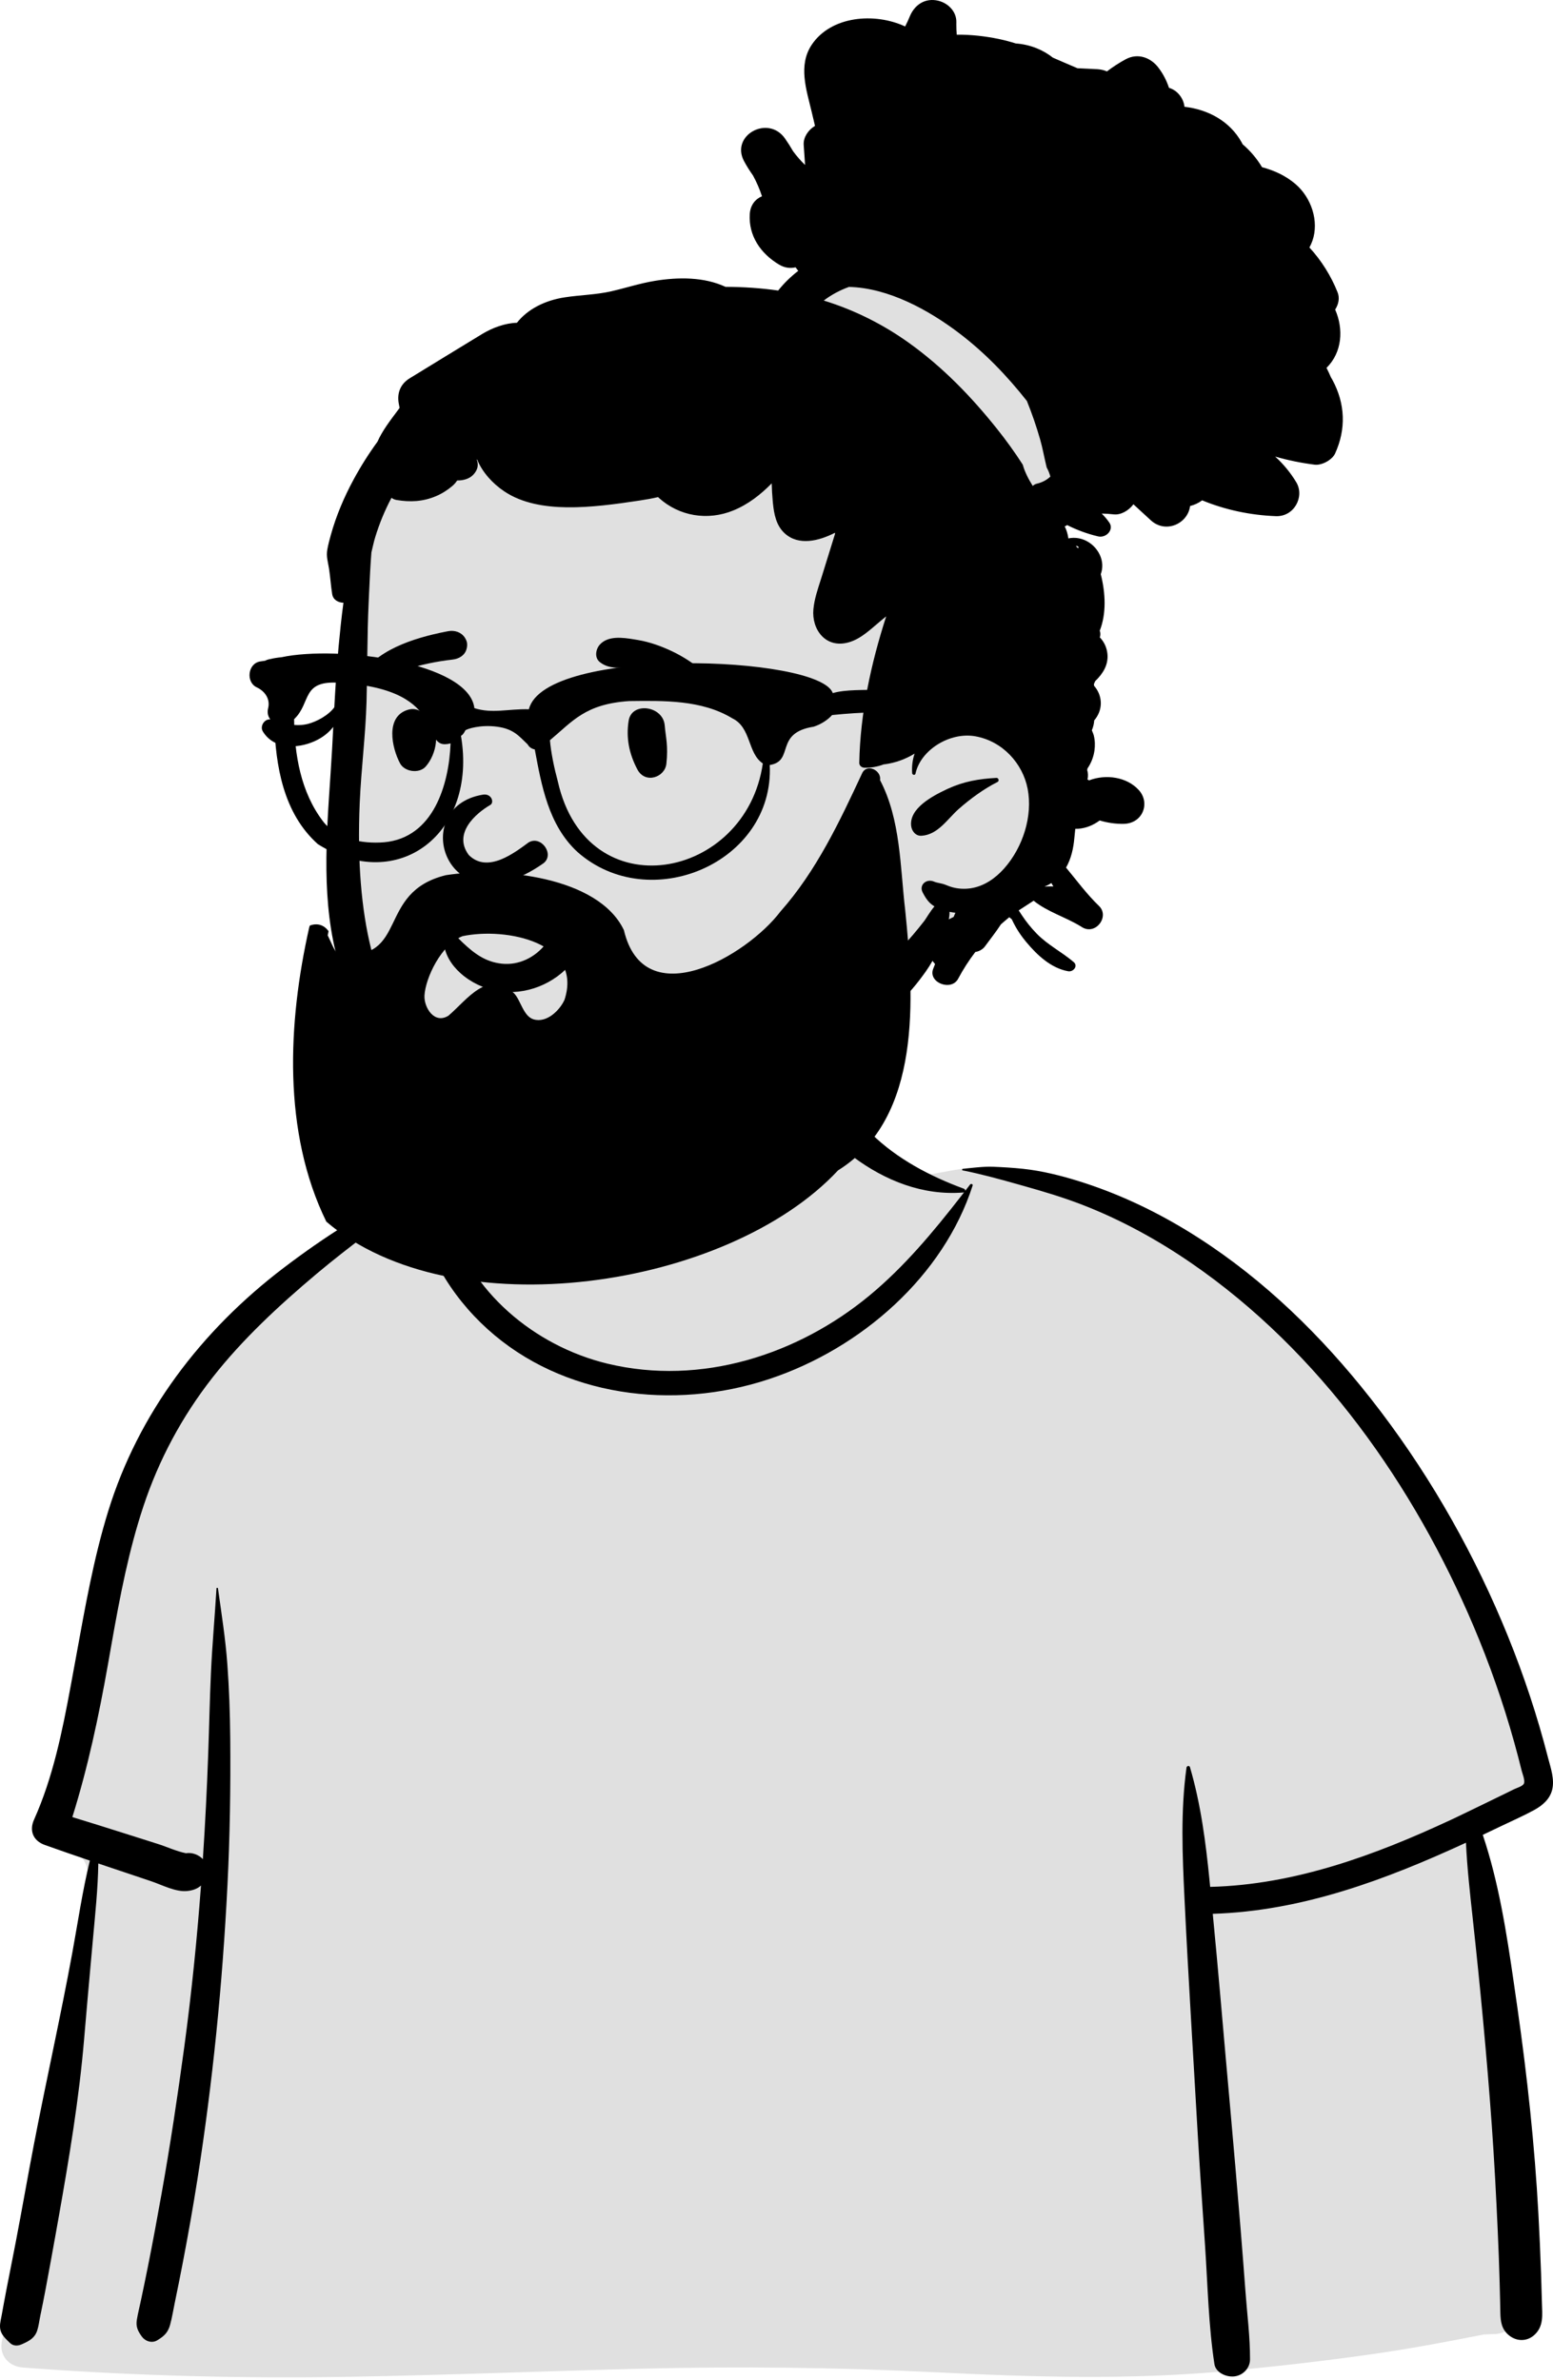 <svg width="445" height="682" viewBox="0 0 445 682" fill="none" xmlns="http://www.w3.org/2000/svg">
    <path fill-rule="evenodd" clip-rule="evenodd"
        d="M15.848 598.401C18.138 586.118 20.238 573.802 22.146 561.46C23.052 555.6 23.935 549.735 24.73 543.861C25.286 539.744 26.133 535.038 23.184 531.989C19.034 527.699 15.265 524.026 14.757 517.88C14.279 512.098 16.338 505.794 17.626 500.181C20.326 488.409 23.687 476.784 27.402 465.268C31.175 453.568 35.313 441.979 39.51 430.411C43.434 419.596 47.206 408.683 52.317 398.307C62.017 378.615 78.427 364.032 98.707 354.295C103.751 351.873 114.039 343.228 119.308 341.293C124.153 339.513 124.135 344.71 128.903 342.752C132.715 341.187 136.264 339.101 138.398 335.606C140.715 331.811 146.526 326.504 147.41 322.087C149.285 312.725 147.254 304.756 154.291 297.709C160.538 291.452 168.934 287.165 177.622 284.864C196.734 279.802 222.222 283.341 233.753 300.206C239.261 308.259 241.185 317.994 248.617 324.567C255.106 330.306 253.654 334.23 262.059 337.187C262.535 337.355 275.438 334.727 275.914 334.895C285.108 333.027 293.896 338.257 302.332 341.293C314.908 345.817 326.881 351.705 338.13 358.704C360.812 372.817 380.239 391.142 396.255 411.88C412.403 432.788 424.932 456.223 433.854 480.717C436.02 486.666 437.966 492.688 439.683 498.768C440.644 502.171 441.67 505.701 440.5 509.185C439.544 512.035 437.415 514.157 434.916 515.867C431.527 518.186 424.731 519.693 424.864 524.355C424.965 527.901 426.231 531.632 426.849 535.135C427.585 539.307 428.19 543.504 428.794 547.694C431.544 566.768 433.685 585.95 434.632 605.186C435.563 624.126 436.337 643.453 434.953 662.387C434.862 663.636 434.47 664.782 433.837 665.751C434.428 665.965 434.473 667.01 433.738 667.158C433.224 667.262 432.71 667.365 432.195 667.469C431.126 668.237 429.792 668.708 428.257 668.754C427.217 668.786 426.177 668.83 425.138 668.881C414.171 671.058 403.206 673.114 392.096 674.671C378.591 676.564 365.046 678.107 351.459 679.362C323.541 681.939 295.842 681.084 267.886 679.695C239.974 678.308 212.078 677.983 184.137 678.673C156.171 679.364 128.216 680.52 100.244 680.992C68.993 681.52 37.79 680.709 6.63 678.35C2.358 678.027 -0.286 674.799 0.557 670.77C5.606 646.628 11.327 622.647 15.848 598.401Z"
        fill="#E0E0E0" />
    <path fill-rule="evenodd" clip-rule="evenodd"
        d="M284.633 334.301C281.743 334.182 278.797 334.626 275.914 334.895C275.663 334.919 275.567 335.287 275.85 335.343C281.01 336.366 286.113 337.767 291.18 339.189L293.35 339.799C299.065 341.404 304.611 343.06 310.143 345.201C321.169 349.468 331.64 355.227 341.277 361.844C378.388 387.323 405.247 425.9 422.196 465.839C426.799 476.686 430.699 487.802 433.859 499.106C434.627 501.856 435.35 504.617 436.035 507.387C436.236 508.199 437.113 510.278 436.632 511.109C436.207 511.843 434.555 512.297 433.787 512.679L431.195 513.955C426.14 516.43 417.719 520.496 416.875 520.893L415.558 521.508C394.017 531.536 371.001 540.04 346.761 540.629L346.571 538.663C345.49 527.795 344.072 516.87 340.976 506.337C340.81 505.771 340.051 505.962 339.982 506.464C338.257 518.935 338.809 531.502 339.41 544.03C340.476 566.218 341.891 588.394 343.148 610.574C343.778 621.669 344.591 632.757 345.326 643.846C346.062 654.957 346.3 666.336 347.98 677.356C348.354 679.812 351.384 681.148 353.678 680.889C356.217 680.602 358.17 678.479 358.182 676.045C358.213 669.625 357.363 663.129 356.891 656.726C356.443 650.641 355.961 644.56 355.468 638.479C353.666 616.286 351.593 594.119 349.675 571.935C348.995 564.067 348.261 556.206 347.505 548.346C373.184 547.559 397.174 538.528 420.06 527.975C420.392 535.117 421.192 542.246 421.966 549.359C424.128 569.208 426.034 589.049 427.461 608.959C428.182 619.015 428.706 629.084 429.163 639.153C429.387 644.102 429.57 649.052 429.711 654.004C429.758 655.654 429.8 657.305 429.838 658.956L429.916 662.737C429.98 665.133 430.236 667.353 432.359 669.097C434.515 670.868 437.428 670.963 439.562 669.097C442.419 666.599 441.914 663.195 441.829 659.84C441.759 657.01 441.674 654.18 441.576 651.352C441.379 645.693 441.127 640.036 440.821 634.382C439.749 614.614 437.608 594.925 434.809 575.316L433.717 567.746C431.677 553.674 429.437 539.281 424.877 525.726C426.653 524.887 428.423 524.043 430.187 523.194C433.315 521.69 436.55 520.279 439.591 518.618C442.004 517.301 444.084 515.495 444.756 512.829C445.505 509.858 444.36 506.609 443.599 503.712L443.533 503.457C442.787 500.539 441.983 497.634 441.136 494.742C437.698 483.012 433.447 471.511 428.473 460.29C418.512 437.827 405.655 416.486 389.951 397.19C375.814 379.821 359.115 364.07 339.543 352.257C329.974 346.481 319.777 341.739 308.993 338.386C303.953 336.819 298.469 335.456 293.191 334.895C290.344 334.593 287.494 334.42 284.633 334.301ZM233.431 298.706C229.996 295.204 223.173 298.828 224.822 303.465C228.701 314.375 234.877 324.326 244.516 331.495C253.577 338.234 264.381 342.61 276.017 341.676C276.107 341.669 276.184 341.647 276.253 341.617L275.25 342.908C267.378 353.02 259.073 362.993 249.064 371.258C228.669 388.099 200.901 397.182 174.088 390.721C152.991 385.637 134.406 369.796 128.939 349.607C129.723 349.941 130.654 350.054 131.676 349.843C136.05 348.942 140.38 344.574 143.2 341.442C146.251 338.054 148.634 334.396 150.381 330.261C153.578 322.693 154.603 312.948 150.238 305.617C149.699 304.713 148.457 305.22 148.351 306.102L148.185 307.479C147.344 314.35 146.296 320.996 142.884 327.26C141.215 330.324 139.214 333.316 136.778 335.882C135.474 337.256 134.061 338.568 132.536 339.719C131.049 340.841 129.25 341.652 127.917 342.94L127.673 343.187L127.666 343.142C127.329 340.422 125.321 339.224 123.355 339.299C121.453 339.372 119.219 340.167 118.354 340.547L118.272 340.584C105.003 346.633 92.783 354.516 81.283 363.263C57.5 381.352 39.681 404.999 31.047 432.845C26.809 446.512 24.378 460.594 21.811 474.611L20.231 483.199C17.835 496.139 15.159 509.333 9.751 521.37C8.352 524.484 9.43 527.404 12.86 528.629C17.143 530.158 21.442 531.638 25.748 533.101C23.634 541.714 22.345 550.626 20.761 559.281C17.393 577.68 13.268 595.962 9.73 614.336C7.922 623.731 6.29 633.158 4.483 642.554C3.613 647.079 2.705 651.597 1.822 656.12C1.346 658.559 0.915 661.005 0.461 663.447L0.382 663.853C0.122 665.141 -0.205 666.474 0.168 667.763C0.594 669.233 1.803 670.272 2.882 671.326C3.77 672.194 5.053 672.2 6.141 671.726L6.499 671.569C8.443 670.706 9.965 669.845 10.655 667.763C11.091 666.445 11.248 664.96 11.534 663.602C12.081 660.998 12.6 658.391 13.089 655.777C14.069 650.547 15.026 645.313 15.96 640.075L16.832 635.17C19.827 618.266 22.671 601.259 24.108 584.176C24.746 576.597 25.422 569.025 26.104 561.451L26.616 555.771C27.264 548.581 28.056 541.209 28.168 533.922L30.742 534.79L43.306 539.008C46.421 540.053 50.387 542.195 53.739 541.806C55.38 541.615 56.631 541.124 57.597 540.233C56.44 555.736 54.874 571.213 52.787 586.611C50.888 600.621 48.783 614.613 46.297 628.541C45.066 635.438 43.8 642.328 42.426 649.2C41.739 652.637 41.029 656.069 40.299 659.497C39.935 661.207 39.501 662.92 39.217 664.644C38.892 666.619 39.465 667.834 40.627 669.459C41.581 670.793 43.489 671.478 45.036 670.557C47.085 669.336 48.154 668.279 48.757 666.055C49.305 664.035 49.638 661.927 50.062 659.881C50.844 656.105 51.6 652.325 52.331 648.539C53.857 640.623 55.265 632.687 56.522 624.727C60.951 596.686 63.761 568.41 65.18 540.088C65.881 526.115 66.097 512.129 65.973 498.141C65.909 490.971 65.663 483.781 65.129 476.629C64.588 469.389 63.463 462.294 62.458 455.125C62.423 454.872 62.048 454.858 62.032 455.125C61.556 463.163 60.811 471.193 60.446 479.252C60.097 486.943 59.944 494.645 59.666 502.338C59.302 512.451 58.797 522.57 58.128 532.681C56.918 531.424 55.093 530.698 53.266 530.982C50.621 530.455 47.773 529.136 45.251 528.336L35.742 525.32C30.744 523.735 25.745 522.16 20.729 520.633C25.214 506.306 28.286 491.765 30.91 477.012L32.079 470.377C34.395 457.317 36.892 444.251 41.087 431.604C45.497 418.308 52.096 405.946 60.85 394.752C69.479 383.719 79.978 374.004 90.787 364.918C100.042 357.14 109.942 350.116 119.381 342.552C119.282 343.053 119.261 343.605 119.348 344.211C121.354 358.159 129.017 371.149 139.695 380.81C161.147 400.219 192.902 404.245 220.359 395.144C246.919 386.34 270.401 365.49 278.697 339.689C278.839 339.248 278.216 339.072 277.966 339.397C277.506 339.996 277.044 340.595 276.58 341.194C276.612 340.956 276.482 340.697 276.172 340.583C266.493 337.034 256.987 332 249.731 324.879C246.195 321.408 243.108 317.476 240.672 313.235C239.505 311.203 238.456 309.1 237.62 306.926L237.407 306.363C236.394 303.64 235.547 300.863 233.431 298.706Z"
        fill="black" />
    <path fill-rule="evenodd" clip-rule="evenodd"
        d="M102.089 183.864C103.439 167.275 101.347 149.888 108.083 134.121C119.826 107.959 152.757 99.237 178.287 89.276C188.515 86.407 222.93 86.006 234.905 82.207C262.009 73.611 268.484 63.368 290.021 79.736C293.656 82.532 295.93 85.571 297.59 89.723L297.521 89.741C297.995 91.472 297.487 93.199 296.42 94.519C305.757 103.582 309.665 117.171 304.874 129.236C289.239 160.634 289.974 177.61 295.012 211.364C301.59 242.875 286.557 254.386 261.661 271.531C262.675 273.398 262.885 275.878 261.563 277.525C232.774 315.942 178.492 334.284 131.983 314.785C113.105 306.806 104.676 287.714 99.867 270.487C94.264 251.198 92.542 230.872 97.103 211.223C98.943 202.135 101.34 193.114 102.089 183.864Z"
        fill="#E0E0E0" />
    <path fill-rule="evenodd" clip-rule="evenodd"
        d="M268.151 0.074C264.656 -0.424 262.017 1.635 260.762 4.537L260.696 4.693C260.293 5.681 259.844 6.641 259.361 7.585C250.616 3.512 238.138 4.558 232.604 12.808C228.655 18.701 231.064 25.694 232.553 31.942L233.53 36.059C231.641 37.2 230.217 39.245 230.283 41.362L230.292 41.525L230.689 47.266C229.428 46.052 228.274 44.73 227.246 43.321C226.536 42.086 225.769 40.872 224.945 39.695C220.098 32.773 209.217 38.789 213.217 46.203C213.984 47.633 214.848 48.987 215.774 50.293C216.819 52.219 217.677 54.199 218.337 56.233C216.444 57.016 214.99 58.753 214.836 61.376C214.479 67.5 217.865 72.609 223.252 75.82C224.837 76.764 226.473 76.948 227.956 76.597C228.218 76.931 228.479 77.266 228.729 77.606C226.581 79.262 224.644 81.151 222.979 83.245C217.967 82.532 212.927 82.198 207.887 82.187C201.728 79.322 194.353 79.381 187.733 80.455C183.472 81.145 179.381 82.489 175.187 83.455C170.767 84.469 166.278 84.507 161.806 85.198C156.17 86.066 151.226 88.538 148.118 92.482C144.703 92.579 141.112 93.906 138.135 95.709C131.203 99.906 124.311 104.164 117.396 108.389C114.742 110.011 113.749 112.6 114.237 115.488L114.27 115.673L114.503 116.871L113.956 117.608C111.84 120.446 109.538 123.418 108.168 126.551C105.634 130.02 103.344 133.657 101.315 137.407C98.582 142.447 96.327 147.788 94.798 153.27C94.417 154.657 94.037 156.055 93.787 157.468C93.429 159.465 93.98 161.013 94.281 162.929C94.656 165.357 94.792 167.817 95.19 170.251C95.457 171.864 96.9 172.657 98.412 172.7C97.844 176.807 97.435 180.94 97.043 185.041C96.491 190.9 96.116 196.776 95.793 202.652C94.122 204.956 90.707 206.78 88.241 207.411C84.826 208.28 81.246 207.336 78.019 206.23C75.991 205.534 74.326 207.956 75.314 209.575C78.422 214.658 85.07 214.636 90.105 212.386C92.236 211.437 94.105 210.061 95.491 208.269C95.406 209.974 95.315 211.679 95.224 213.39L95.14 214.939C94.116 233.032 91.906 251.747 95.486 269.662C101.685 300.693 128.727 324.321 161.761 326.155C179.095 327.118 193.531 322.256 200.709 319.544C207.887 316.832 205.097 311.301 200.114 312.882C191.53 315.605 175.76 319.663 161.647 317.911C128.385 313.782 100.179 297.994 103.077 229.998C103.488 220.355 104.753 210.708 105.026 201.066C105.287 191.64 105.191 182.208 105.628 172.787L105.774 169.572C105.945 165.817 106.127 162.043 106.424 158.283C106.781 156.826 107.077 155.348 107.514 153.918C108.702 150.028 110.253 146.245 112.179 142.635C112.606 142.943 113.083 143.164 113.6 143.251C117.526 143.92 121.208 143.731 124.884 142.177C126.6 141.459 128.112 140.504 129.521 139.322C130.191 138.767 130.64 138.227 130.993 137.666C132.771 137.693 134.55 137.186 135.663 135.972C136.933 134.588 137.145 133.159 136.647 131.836L136.595 131.704L136.72 131.66C138.22 135.346 141.209 138.589 144.487 140.779C149.669 144.254 156.153 145.258 162.369 145.349C169.233 145.447 176.471 144.443 183.244 143.418C185.034 143.148 186.813 142.84 188.557 142.425C188.625 142.49 188.693 142.565 188.767 142.63C194.58 147.912 202.757 149.272 210.132 146.256C214.393 144.513 217.967 141.707 221.126 138.491C221.172 140.175 221.263 141.858 221.416 143.526L221.48 144.188C221.794 147.293 222.4 150.587 224.871 152.828C228.865 156.459 234.661 155.002 239.269 152.639C239.263 152.752 239.263 152.871 239.263 152.99C238.019 157.004 236.769 161.024 235.519 165.044L235.25 165.9C234.341 168.755 233.344 171.613 233.07 174.6C232.547 180.308 236.547 185.947 243.23 184.032C246.735 183.03 249.542 180.232 252.237 177.99L253.934 176.596C249.542 190.231 246.497 204.352 246.213 218.58C246.196 219.352 246.894 219.935 247.667 219.962C249.474 220.032 251.417 219.692 253.236 219.007C253.338 219.001 253.44 218.996 253.548 218.98C256.65 218.554 259.531 217.491 262.071 215.92C261.486 217.685 261.224 219.579 261.378 221.559C261.418 222.039 262.207 222.206 262.321 221.678C263.787 214.83 272.225 209.656 279.498 210.967C287.305 212.375 293.055 218.753 294.464 226.01C295.976 233.807 293.084 242.824 287.725 248.84C285.259 251.613 282.015 253.928 278.163 254.511C276.401 254.775 274.572 254.683 272.861 254.209C272.134 254.004 271.452 253.718 270.759 253.448C269.748 253.059 268.566 253 267.611 252.59C265.446 251.667 263.27 253.561 264.367 255.671C265.321 257.511 266.179 258.752 267.764 259.701C266.48 261.191 265.316 263.263 264.884 263.818C262.679 266.646 260.44 269.317 257.929 271.901C255.372 274.524 252.582 276.919 249.633 279.137L248.394 280.067C245.553 282.206 243.08 284.189 241.076 287.258C239.496 289.68 241.542 292.966 244.502 292.928C253.764 292.804 260.497 285.078 265.293 278.328C265.975 277.362 266.617 276.342 267.213 275.295C267.429 275.624 267.668 275.932 267.935 276.212L267.407 277.561C265.838 281.533 272.594 284.128 274.555 280.421C275.981 277.734 277.634 275.176 279.475 272.759C280.56 272.613 281.623 271.988 282.214 271.178C283.708 269.122 285.384 267.045 286.799 264.854C287.583 264.148 288.39 263.468 289.214 262.804C289.453 263.004 289.697 263.203 289.93 263.414C290.964 265.653 292.243 267.698 293.828 269.624L294.168 270.035C297.205 273.67 301.161 277.39 306.056 278.279C307.55 278.549 308.988 276.784 307.664 275.657C304.237 272.732 300.186 270.741 297.027 267.477C295.47 265.868 294.041 264.097 292.812 262.241L292.532 261.811C292.328 261.493 292.118 261.174 291.902 260.851C293.328 259.928 294.754 259 296.18 258.072C300.106 261.257 305.219 262.714 309.562 265.353L309.993 265.621C313.92 268.113 318.056 262.599 314.908 259.572C311.438 256.248 308.542 252.283 305.468 248.588C306.913 246.06 307.597 243.07 307.853 240.049C307.955 239.193 308.034 238.338 308.113 237.482C310.317 237.514 312.533 236.797 314.408 235.561L315.118 235.081C317.397 235.771 319.789 236.106 322.079 236.046C327.465 235.895 329.67 230.052 326.301 226.356C322.863 222.579 316.846 221.753 312.079 223.588C311.925 223.512 311.766 223.431 311.613 223.35C311.84 222.358 311.789 221.457 311.531 220.666L311.606 220.184C312.654 218.656 313.343 216.912 313.605 215.069C313.812 213.61 313.77 212.163 313.414 210.722C313.296 210.242 313.05 209.745 312.862 209.245C313.249 208.316 313.477 207.356 313.547 206.39C313.656 206.267 313.764 206.142 313.866 206.006C316.232 202.852 315.754 199.052 313.502 196.499C313.492 196.337 313.476 196.175 313.453 196.013C313.585 195.732 313.706 195.447 313.816 195.16C316.016 193.053 317.63 190.517 317.329 187.375C317.153 185.527 316.353 183.863 315.142 182.619C315.357 182.016 315.377 181.317 315.117 180.734C317.049 175.853 316.805 169.974 315.414 164.515C315.721 163.684 315.88 162.783 315.846 161.828C315.687 157.776 311.993 154.053 307.618 154.101C307.091 154.106 306.598 154.171 306.124 154.266L306.118 154.17C305.951 152.954 305.598 151.83 305.084 150.821C305.337 150.734 305.571 150.61 305.776 150.444C308.58 151.864 311.546 152.95 314.656 153.69C316.944 154.234 319.286 151.765 317.865 149.727C317.205 148.781 316.477 147.931 315.693 147.155C316.808 147.161 317.94 147.233 319.084 147.373C321.141 147.626 323.437 146.294 324.772 144.492C326.431 146.024 328.096 147.551 329.761 149.078C333.977 152.957 340.347 150.103 341.011 144.988C342.267 144.67 343.438 144.13 344.466 143.358C351.114 146.099 358.268 147.605 365.58 147.891C370.831 148.096 373.899 142.29 371.444 138.189C369.797 135.437 367.751 132.966 365.393 130.819C369.052 131.882 372.831 132.648 376.689 133.139C378.774 133.403 381.723 131.763 382.558 129.945C385.752 122.952 385.479 115.662 381.803 108.858C381.661 108.588 381.501 108.329 381.348 108.07C380.967 107.169 380.553 106.279 380.104 105.405C384.627 100.926 385.019 94.268 382.581 88.694C383.558 87.189 383.933 85.376 383.269 83.736C381.376 79.014 378.649 74.654 375.206 70.91C375.535 70.305 375.825 69.663 376.069 68.973C378.007 63.388 375.763 56.649 371.234 52.758C368.387 50.309 365.115 48.841 361.62 47.902C360.148 45.431 358.256 43.203 356.052 41.325C355.966 41.147 355.881 40.969 355.785 40.791C352.353 34.65 346.102 31.359 339.403 30.598C339.142 28.197 337.437 25.904 334.96 25.159C334.278 23.082 333.261 21.096 331.863 19.294C329.664 16.456 326.011 15.118 322.568 16.979C320.681 17.999 318.874 19.17 317.181 20.465C316.42 20.126 315.558 19.907 314.586 19.837L314.34 19.823L308.738 19.553C306.391 18.566 304.05 17.53 301.703 16.521C300.294 15.415 298.72 14.492 297.004 13.807C295.061 13.035 293.072 12.598 291.078 12.452C289.458 11.95 287.828 11.508 286.169 11.163C282.271 10.353 278.191 9.9 274.145 9.938C274.063 8.944 274.022 7.937 274.029 6.919L274.037 6.409C274.128 3.145 271.384 0.539 268.151 0.074ZM272.077 261.255C272.634 261.369 273.196 261.46 273.759 261.525C273.589 261.924 273.418 262.324 273.253 262.723C272.799 262.966 272.339 263.198 271.878 263.414C272.015 262.68 272.094 261.941 272.077 261.255ZM301.27 253.018L301.647 253.678C301.709 253.786 301.769 253.893 301.828 253.998C301.027 253.939 300.22 253.955 299.425 254.041L299.427 253.961C299.529 253.928 299.632 253.898 299.729 253.852C300.278 253.602 300.788 253.322 301.27 253.018ZM285.492 222.881C280.465 223.159 276.206 223.891 271.635 225.979L271.242 226.162C267.202 228.066 260.52 231.584 261.082 236.629C261.242 238.065 262.338 239.575 264.065 239.462C268.799 239.154 271.503 234.622 274.708 231.795C277.941 228.946 281.913 226.016 285.828 224.057C286.381 223.781 286.163 222.909 285.561 222.881L285.492 222.881ZM308.289 156.411C309.493 156.449 309.09 157.56 308.47 156.632C308.419 156.556 308.357 156.481 308.289 156.411ZM243.266 82.207C254.674 82.492 266.156 88.889 274.702 95.355C282.137 100.98 288.557 107.67 294.242 114.882C295.705 118.473 296.96 122.14 298.021 125.833C298.72 128.272 299.158 130.738 299.743 133.198L299.925 133.953C300.384 134.768 300.726 135.646 300.975 136.553C299.939 137.54 298.595 138.246 297.116 138.581C296.639 138.689 296.243 138.923 295.93 139.232C294.739 137.345 293.698 135.353 293.092 133.241L293.07 133.143C290.781 129.583 288.294 126.133 285.629 122.801C278.276 113.601 270.179 105.216 260.446 98.239C253.065 92.951 244.815 88.808 236.042 86.115C238.189 84.47 240.628 83.168 243.266 82.207Z"
        fill="black" />
    <path fill-rule="evenodd" clip-rule="evenodd"
        d="M154.316 282.698C158.135 281.218 161.543 278.75 164.035 275.597C164.901 274.501 165.126 273.343 164.944 272.285C164.74 271.094 163.998 270.015 162.987 269.292C161.972 268.566 160.703 268.208 159.476 268.39C158.41 268.549 157.349 269.103 156.509 270.253L156.333 270.483C154.852 272.386 152.922 273.947 150.722 274.954C148.603 275.924 146.232 276.376 143.778 276.113C139.105 275.612 135.885 273.212 132.461 269.953C132.037 269.542 131.612 269.117 131.186 268.686C130.916 268.295 130.542 268.044 130.127 267.912C129.666 267.766 129.145 267.774 128.667 267.933C128.207 268.085 127.795 268.375 127.519 268.76C127.256 269.125 127.107 269.578 127.156 270.097C127.469 273.475 129.328 276.489 131.97 278.855C134.903 281.484 138.791 283.302 142.452 283.94C146.485 284.643 150.594 284.139 154.316 282.698ZM140.549 230.597C136.259 233.074 129.721 238.849 134.337 244.989C139.77 250.402 147.593 244.195 151.448 241.388C155.022 239.212 159.038 244.808 155.722 247.348C127.866 266.932 116.562 231.244 138.379 227.685C140.781 227.293 141.674 229.831 140.549 230.597ZM190.467 207.816C189.992 202.228 181.03 200.959 180.139 206.488C179.341 211.442 180.28 215.992 182.63 220.451C184.875 224.712 190.517 222.724 190.944 218.845C191.516 213.644 190.761 211.292 190.467 207.816ZM122.246 205.342C120.997 203.788 119.193 202.727 117.031 203.326C110.278 205.2 112.268 214.305 114.64 218.736C115.929 221.143 120.094 221.753 121.977 219.634C125.045 216.179 126.514 209.278 122.614 205.874C122.508 205.698 122.39 205.521 122.246 205.342ZM182.725 183.364L181.658 183.187C178.358 182.645 174.255 182.124 171.921 184.644C170.683 185.98 170.256 188.463 171.921 189.742C174.848 191.992 178.084 191.12 181.593 191.31C184.484 191.468 187.262 191.922 190.047 192.678C196.156 194.336 201.134 197.363 206.352 200.687C207.037 201.123 207.736 200.291 207.409 199.683C204.397 194.081 198.56 189.479 192.713 186.674C189.592 185.176 186.177 183.934 182.725 183.364ZM128.402 180.855L127.586 181.013C118.7 182.777 107.157 186.3 102.949 194.588C102.789 195.76 102.958 196.011 103.096 196.175L103.142 196.229C103.255 196.37 103.346 196.563 103.881 196.722C104.029 196.689 104.179 196.653 104.331 196.615C106.259 196.135 107.785 195.474 109.263 194.788L110.864 194.039C112.723 193.173 114.597 192.34 116.584 191.724C120.824 190.411 125.185 189.486 129.614 188.992C130.574 188.885 131.498 188.577 132.228 188.05C132.92 187.549 133.449 186.856 133.69 185.935C134.002 184.743 133.912 183.841 133.239 182.766C132.732 181.958 132.008 181.398 131.176 181.077C130.328 180.749 129.362 180.672 128.402 180.855Z"
        fill="black" />
    <path fill-rule="evenodd" clip-rule="evenodd"
        d="M128.515 290.999C133.807 286.522 139.738 277.522 147.34 284.643C149.22 286.655 149.982 291.166 152.857 292.051C156.675 293.227 160.459 289.391 161.761 286.445C167.085 270.075 145.076 265.586 132.538 268.23C126.413 270.619 121.901 280.234 121.628 285.252C121.452 288.624 124.458 293.583 128.515 290.999ZM88.593 265.768C88.645 265.551 88.717 265.354 88.804 265.176C91.144 264.336 92.996 265.192 94.141 266.793C94.103 267.19 93.978 267.593 93.899 267.988C94.782 269.754 95.579 271.94 96.775 273.467C97.012 273.484 97.257 273.46 97.492 273.395C117.329 275.363 107.644 255.653 127.765 250.757C143.318 248.32 171.43 251.112 178.767 266.485C184.553 291.04 213.977 273.93 223.637 261.16C233.945 249.538 240.61 235.336 247.036 221.555C248.394 218.639 252.632 220.724 252.172 223.523C258.112 234.838 257.914 248.43 259.385 260.826C261.887 285.558 264.326 320.24 240.128 335.341C208.6 369.182 129.871 381.124 93.507 350.03C80.919 324.33 82.471 292.977 88.593 265.768Z"
        fill="black" />
    <path fill-rule="evenodd" clip-rule="evenodd"
        d="M92.639 235.427C96.465 240.307 103.557 241.862 110.099 241.325C124.208 240.035 128.648 224.819 129.111 212.992C119.65 215.519 129.911 197.619 97.569 195.651C86.168 194.749 89.312 201.287 84.275 206.065C84.378 216.091 86.135 226.985 92.639 235.427ZM159.841 223.906C168.171 260.949 213.785 252.138 218.577 218.746C214.152 215.78 215.317 208.458 209.821 205.804C201.109 200.519 190.219 200.745 180.326 200.869C167.68 201.694 164.077 206.668 157.581 212.095C157.894 215.72 158.795 220.016 159.841 223.906ZM74.57 189.516C75.037 189.442 75.505 189.372 75.974 189.307C76.339 189.11 76.768 188.958 77.267 188.867C78.406 188.593 79.537 188.408 80.667 188.308C96.879 184.843 134.384 189.762 135.932 202.9C141.095 204.536 145.562 203.071 151.546 203.217C156.1 185.138 234.844 187.69 238.631 198.589C238.645 198.585 238.659 198.582 238.674 198.578C242.313 197.509 247.677 197.766 251.842 197.597C260.735 197.42 269.638 198.173 278.339 199.954C294.632 202.413 316.869 205.291 305.537 224.612C305.535 224.616 305.533 224.619 305.53 224.623C303.577 226.524 300.261 224.991 300.138 222.418C303.948 213.265 295.343 212.166 288.722 209.535C272.248 203.915 255.476 203.136 238.438 204.874C237.156 206.307 235.211 207.557 233.155 208.211C221.764 210.007 227.767 218.031 220.566 219.198C221.889 247.171 186.126 262.44 165.404 244.052C157.131 236.37 155.158 224.991 153.24 214.734C152.226 214.518 151.581 213.991 151.204 213.294C148.765 210.982 147.232 208.846 142.409 208.211C137.586 207.576 133.872 208.85 133.37 209.24C133.243 209.483 133.108 209.726 132.95 209.968C132.729 210.33 132.429 210.619 132.088 210.846C136.851 238.701 114.08 256.317 91.091 241.87C81.102 232.947 78.991 219.286 78.574 207.093C77.22 206.317 76.362 204.813 76.831 202.923C77.477 200.316 75.962 198.06 73.55 196.927C70.415 195.455 70.97 190.082 74.57 189.516Z"
        fill="black" />
</svg>